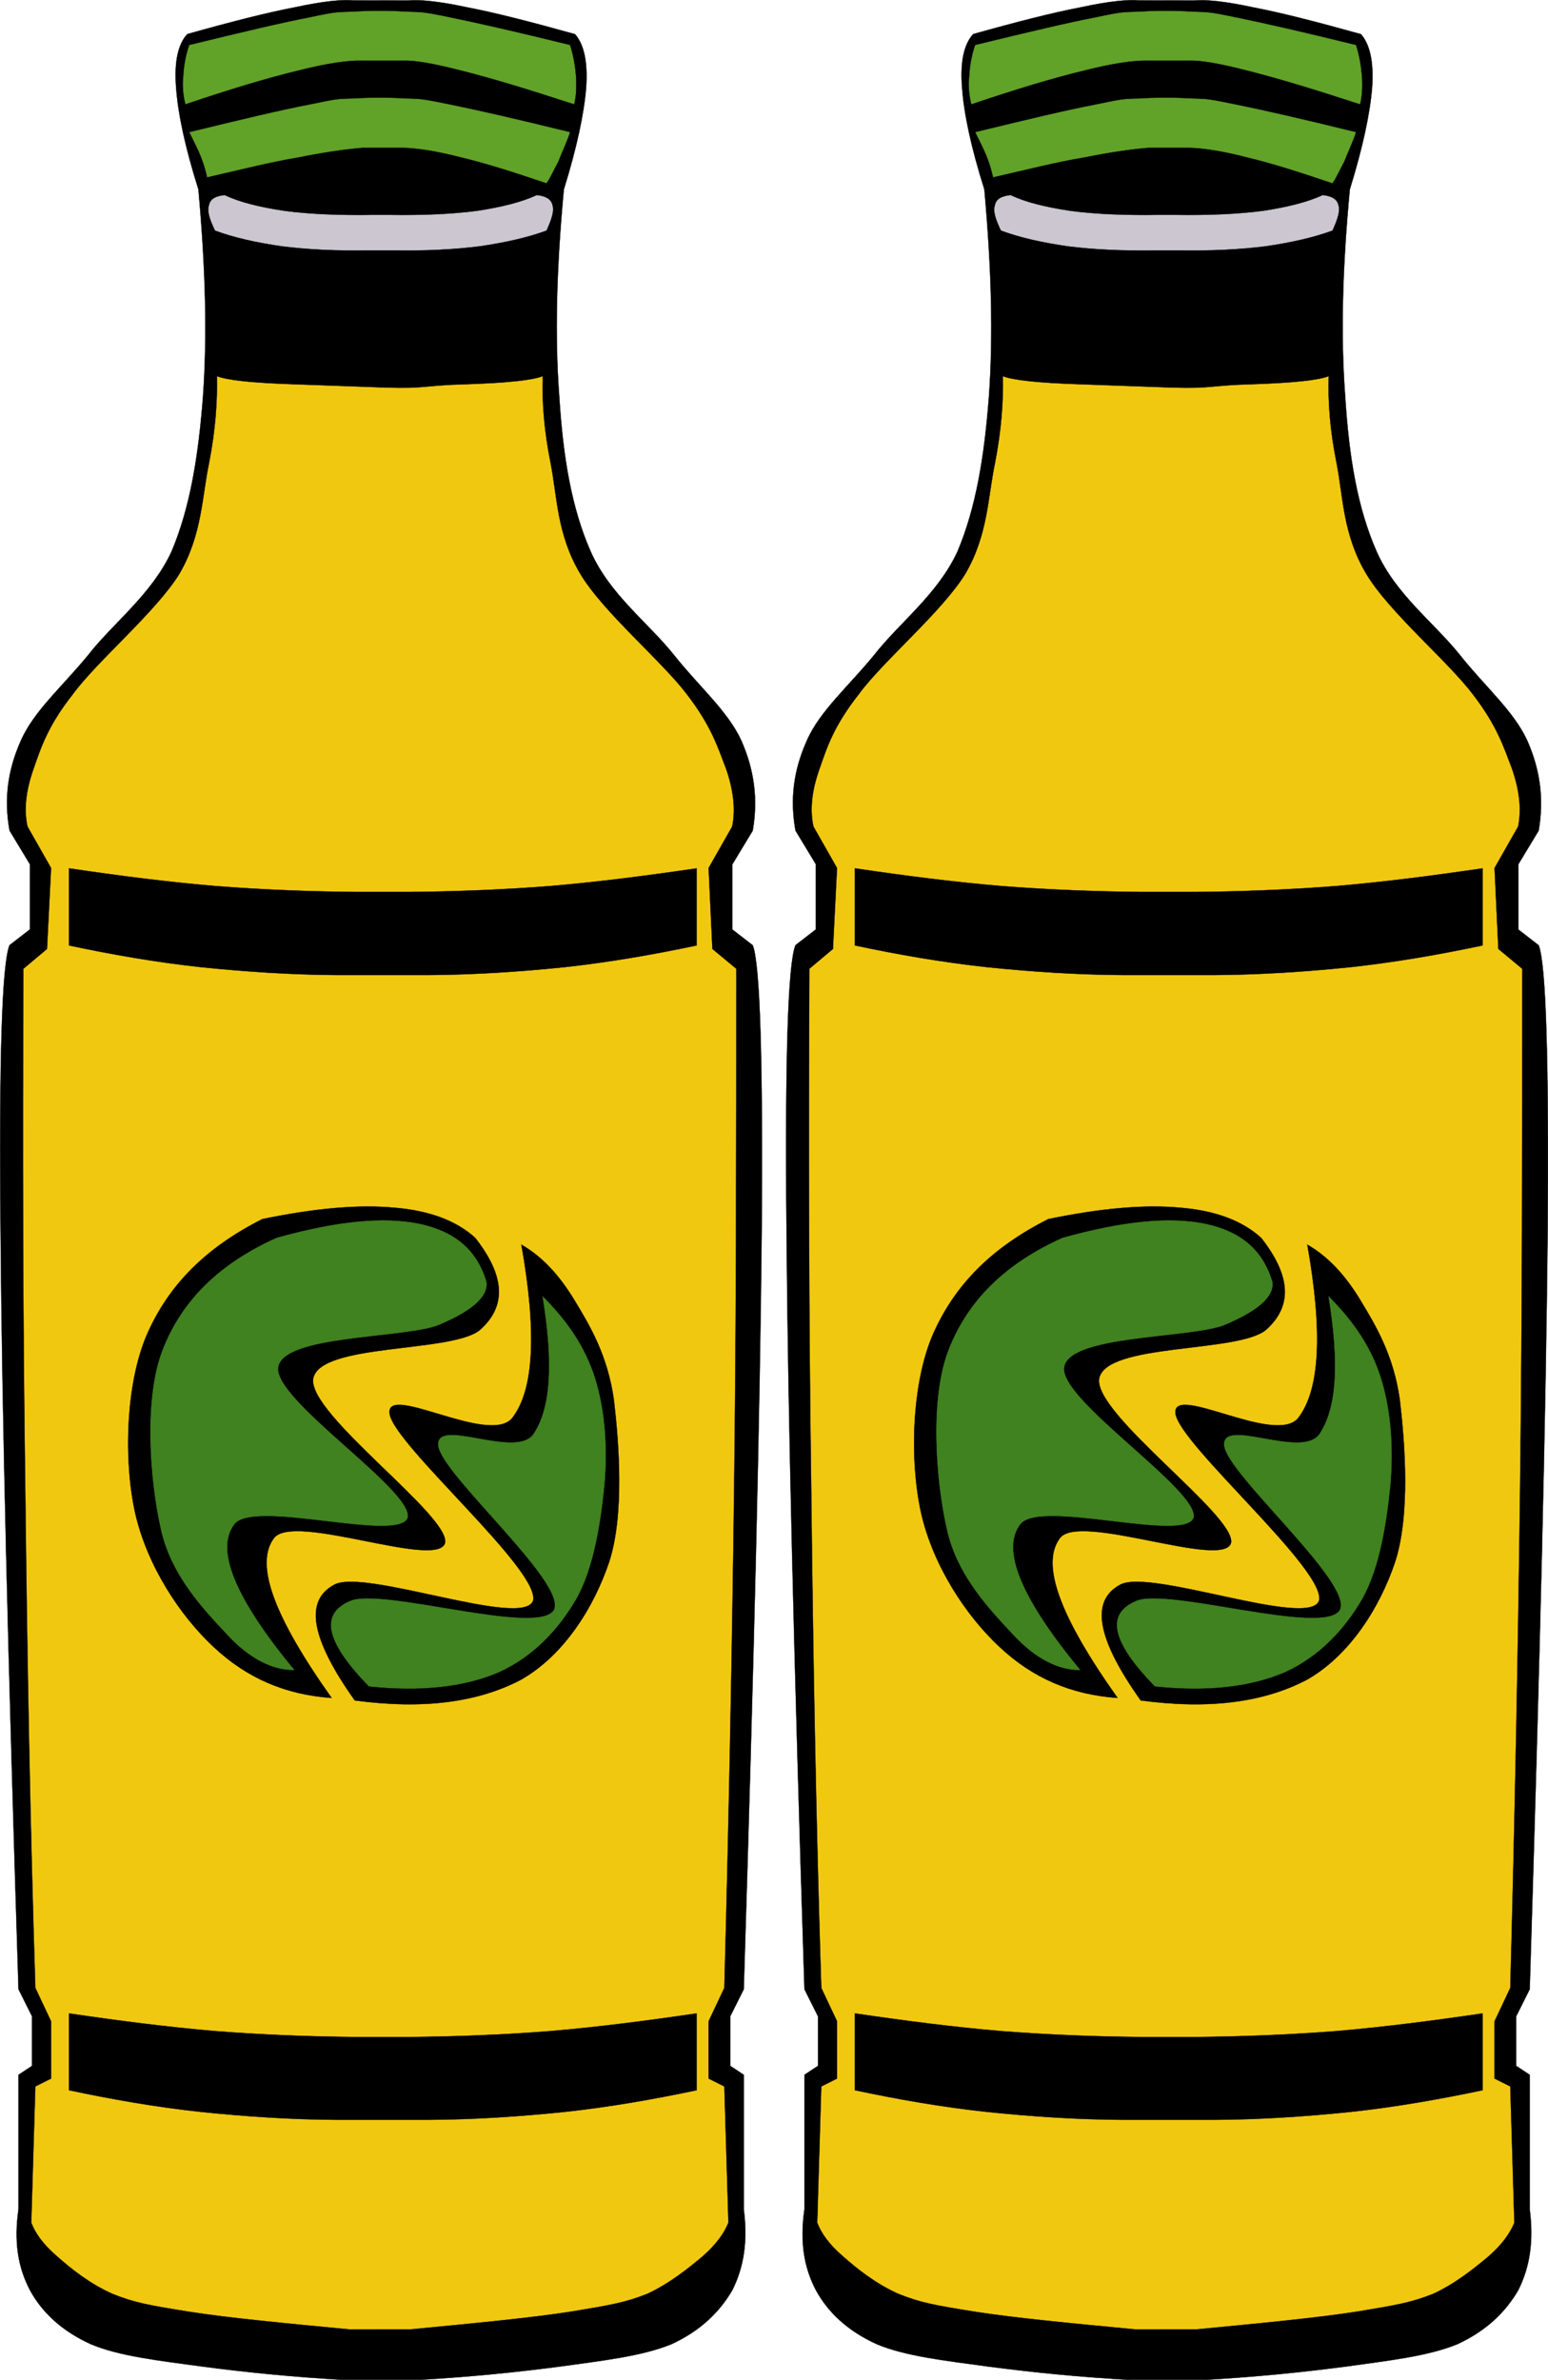 <svg width="254.45" xmlns="http://www.w3.org/2000/svg" viewBox="0 0 254.447 391.012" height="391.01" xmlns:xlink="http://www.w3.org/1999/xlink"><defs><path fill-rule="evenodd" stroke="#000" id="a" stroke-width=".036" d="m46.854.018c-1.476-.144-4.104.108-7.74.9-3.78.72-8.424 1.908-14.328 3.564-1.224 1.332-1.764 3.672-1.476 7.164.252 3.42 1.188 7.848 2.952 13.428.936 10.368 1.188 19.332.612 27.432-.612 8.03-1.728 14.796-4.176 20.592-2.628 5.688-7.704 9.432-11.05 13.716-3.384 4.14-7.2 7.416-8.928 11.34-1.764 3.924-2.268 7.776-1.512 11.952l2.7 4.464v8.64l-2.7 2.088c-1.01 2.448-1.404 15.05-1.188 38.23.18 23.293.972 56.2 2.376 100.23l1.8 3.6v6.553l-1.8 1.188v17.82c-.612 4.248-.108 7.633 1.512 10.729 1.584 2.916 4.176 5.398 8.06 7.164 3.816 1.619 9.108 2.195 14.904 2.988 5.76.756 12.1 1.402 19.404 1.799h8.496c7.2-.396 13.607-1.043 19.368-1.799 5.688-.793 10.979-1.369 14.903-2.988 3.816-1.766 6.372-4.248 8.06-7.164 1.548-3.096 2.052-6.48 1.512-10.729v-17.82l-1.8-1.188v-6.553l1.8-3.6c1.368-44.03 2.16-76.932 2.376-100.22.18-23.18-.216-35.783-1.188-38.23l-2.7-2.088v-8.64l2.7-4.464c.72-4.176.216-8.03-1.513-11.952-1.8-3.924-5.651-7.2-8.928-11.34-3.42-4.284-8.532-8.03-11.05-13.716-2.557-5.796-3.672-12.564-4.176-20.592-.612-8.1-.36-17.06.611-27.432 1.729-5.58 2.664-10.01 2.952-13.428.252-3.492-.288-5.832-1.476-7.164-5.94-1.656-10.584-2.844-14.328-3.564-3.672-.792-6.3-1.044-7.74-.9z" stroke-miterlimit="10"/><path fill="#61a228" fill-rule="evenodd" stroke="#000" id="b" stroke-width=".036" d="m48.11 8.01c-1.872-.072-4.716.324-8.676 1.332-4.03.972-8.82 2.412-14.904 4.464-.288-1.152-.432-2.376-.288-3.672.072-1.332.288-2.736.792-4.212 7.092-1.728 12.24-2.952 15.984-3.672 3.528-.756 3.6-.684 5.76-.756 2.124-.144 4.86-.144 7.092 0 2.052.072 2.16 0 5.76.756 3.564.72 8.929 1.944 15.948 3.672.468 1.476.685 2.88.792 4.212.072 1.296.036 2.52-.252 3.672-6.3-2.052-11.05-3.492-14.939-4.464-3.889-1.01-6.372-1.404-7.849-1.332z" stroke-miterlimit="10"/><path fill="#61a228" fill-rule="evenodd" stroke="#000" id="c" stroke-width=".036" d="m48.11 19.566c-2.376.18-5.22.612-8.676 1.296-3.492.576-7.452 1.584-12.02 2.628-.18-.792-.396-1.62-.792-2.628-.396-1.044-.972-2.124-1.584-3.384 7.092-1.728 12.24-2.952 15.984-3.672 3.528-.72 3.6-.756 5.76-.792 2.124-.144 4.86-.144 7.092 0 2.052.036 2.16.072 5.76.792 3.564.72 8.929 1.944 15.948 3.672-.468 1.44-1.116 2.736-1.548 3.888-.612 1.116-1.01 2.088-1.584 2.916-4.356-1.476-8.06-2.664-11.268-3.42-3.168-.828-5.832-1.26-7.849-1.296z" stroke-miterlimit="10"/><path fill="#cbc6d0" fill-rule="evenodd" stroke="#000" id="d" stroke-width=".036" d="m48.87 33.17c-4.356.072-8.06-.108-11.52-.54-3.456-.504-6.372-1.152-8.892-2.088-.72-1.512-1.08-2.592-.792-3.384.144-.828.936-1.224 2.088-1.332 1.944.936 4.572 1.584 7.884 2.088 3.24.432 7.164.612 11.772.54h2.088c4.536.072 8.46-.108 11.772-.54 3.239-.504 5.868-1.152 7.884-2.088 1.116.108 1.908.504 2.088 1.332.252.792-.108 1.872-.792 3.384-2.556.936-5.472 1.584-8.892 2.088-3.492.432-7.2.612-11.521.54z" stroke-miterlimit="10"/><path fill="#f1c810" fill-rule="evenodd" stroke="#000" id="e" stroke-width=".036" d="m46.28 308.86c-9-.863-15.948-1.512-21.24-2.34-5.364-.863-7.236-1.188-10.188-2.375-3.06-1.369-5.508-3.348-7.344-4.969-1.872-1.619-2.88-3.061-3.42-4.463l.54-18.07 2.088-1.045v-7.596l-2.088-4.428c-.684-21.637-1.08-43.31-1.332-65.988-.324-22.752-.36-45.43-.252-69.16l3.132-2.628.54-10.729-3.132-5.508c-.468-2.16-.252-4.644.792-7.596 1.01-2.916 1.908-5.724 5.22-9.936 3.24-4.428 11.02-10.908 14.15-15.984 3.02-5.184 2.988-10.26 3.924-14.652.864-4.464 1.116-8.172 1.044-11.556 1.332.54 4.68.9 10.224 1.08l12.06.432c5.544.18 5.148-.288 10.729-.432 5.508-.18 8.892-.54 10.224-1.08-.108 3.384.144 7.092 1.044 11.556.864 4.392.828 9.468 3.924 14.652 3.02 5.076 10.8 11.556 14.15 15.984 3.239 4.212 4.104 7.02 5.22 9.936 1.01 2.952 1.224 5.436.792 7.596l-3.132 5.508.504 10.728 3.168 2.628c0 23.724 0 46.4-.288 69.16-.288 22.68-.72 44.35-1.296 65.988l-2.088 4.428v7.596l2.088 1.045.54 18.07c-.576 1.402-1.584 2.844-3.42 4.463-1.944 1.621-4.393 3.6-7.344 4.969-2.988 1.188-5 1.512-10.225 2.375-5.364.828-12.204 1.477-21.2 2.34z" stroke-miterlimit="10"/><path fill-rule="evenodd" stroke="#000" id="f" stroke-width=".036" d="m44.694 129.26c-6.156-.036-12.13-.432-18.07-1.044-5.976-.648-11.772-1.656-17.532-2.88v-10.224c6.588.972 12.996 1.8 19.368 2.34 6.372.504 12.42.72 18.576.792h7.344c6.084-.072 12.24-.288 18.612-.792 6.336-.54 12.744-1.368 19.368-2.34v10.224c-5.796 1.224-11.592 2.232-17.532 2.88-5.976.612-11.952 1.01-18.07 1.044z" stroke-miterlimit="10"/><path fill-rule="evenodd" stroke="#000" id="g" stroke-width=".036" d="m44.694 281.07c-6.156-.037-12.13-.432-18.07-1.045-5.976-.646-11.772-1.656-17.532-2.879v-10.189c6.588.973 12.996 1.801 19.368 2.342 6.372.504 12.42.719 18.576.791h7.344c6.084-.072 12.24-.287 18.612-.791 6.336-.541 12.744-1.369 19.368-2.342v10.189c-5.796 1.223-11.592 2.232-17.532 2.879-5.976.613-11.952 1.01-18.07 1.045z" stroke-miterlimit="10"/><path fill-rule="evenodd" stroke="#000" id="h" stroke-width=".036" d="m34.758 161.62c-7.524 3.781-12.456 8.748-15.336 15.336-2.808 6.518-3.096 16.67-1.548 23.652 1.584 6.949 5.904 13.572 10.44 17.785 4.392 4.104 9.468 6.299 15.624 6.732-7.668-10.801-10.224-17.713-7.668-21.17 2.52-3.527 21.708 4.178 22.716.613.72-3.6-18.216-17.06-17.496-21.781.864-4.752 18.324-3.383 22.1-6.443 3.601-3.168 3.349-7.199-.611-12.24-2.521-2.268-6.01-3.6-10.765-3.996-4.752-.431-10.476.073-17.46 1.512z" stroke-miterlimit="10"/><path fill-rule="evenodd" stroke="#000" id="i" stroke-width=".036" d="m69.1 165.01c2.664 1.512 4.968 3.924 7.06 7.381 2.052 3.383 4.392 7.307 5.22 13.176.685 5.795 1.404 15.227-.611 21.492-2.089 6.227-6.12 12.455-11.664 15.623-5.725 3.02-12.96 3.996-22.1 2.771-5.724-8.06-6.768-13.176-2.736-15.336 3.96-2.23 25.02 5.832 26.388 2.125 1.08-3.996-18.504-20.701-19.04-24.84-.468-4.068 13.248 4.283 16.271.611 2.915-3.743 3.275-11.411 1.224-23z" stroke-miterlimit="10"/><path fill="#408120" fill-rule="evenodd" stroke="#000" id="j" stroke-width=".036" d="m36.594 164.1c-7.524 3.385-12.492 8.244-15.05 14.725-2.592 6.443-1.764 17.424-.288 23.904 1.368 6.299 5.904 10.908 8.892 14.11 2.88 3.096 5.976 4.68 8.892 4.607-7.884-9.539-10.548-15.982-7.992-19.332 2.556-3.383 21.888 2.521 23-.898.827-3.602-17.856-15.625-17.17-19.945.648-4.248 16.452-3.779 21.17-5.543 4.572-1.908 6.769-3.852 6.444-5.832-1.296-4.248-4.212-6.66-8.892-7.668-4.751-.972-10.907-.396-19.01 1.871z" stroke-miterlimit="10"/><path fill="#408120" fill-rule="evenodd" stroke="#000" id="k" stroke-width=".036" d="m71.874 171.77c3.24 3.205 5.725 6.732 7.06 11.02 1.296 4.213 1.655 9.109 1.224 14.11-.504 4.896-1.368 10.836-3.708 15.05-2.412 4.178-5.832 7.777-10.404 9.828-4.607 1.945-10.332 2.557-17.17 1.836-5.76-5.902-6.588-9.646-2.484-11.375 4.176-1.836 24.84 4.68 27 1.225 1.872-3.492-14.903-17.93-15.336-21.781-.396-3.924 10.152 1.729 12.601-1.512 2.338-3.455 2.699-9.359 1.222-18.397z" stroke-miterlimit="10"/></defs><g transform="matrix(1.239 0 0 1.239.071.048)"><use xlink:href="#a"/><use xlink:href="#b"/><use xlink:href="#c"/><use xlink:href="#d"/><use xlink:href="#e"/><use xlink:href="#f"/><use xlink:href="#g"/><use xlink:href="#h"/><use xlink:href="#i"/><use xlink:href="#j"/><use xlink:href="#k"/></g><g transform="matrix(1.239 0 0 1.239 129.26.048)"><use xlink:href="#a"/><use xlink:href="#b"/><use xlink:href="#c"/><use xlink:href="#d"/><use xlink:href="#e"/><use xlink:href="#f"/><use xlink:href="#g"/><use xlink:href="#h"/><use xlink:href="#i"/><use xlink:href="#j"/><use xlink:href="#k"/></g></svg>